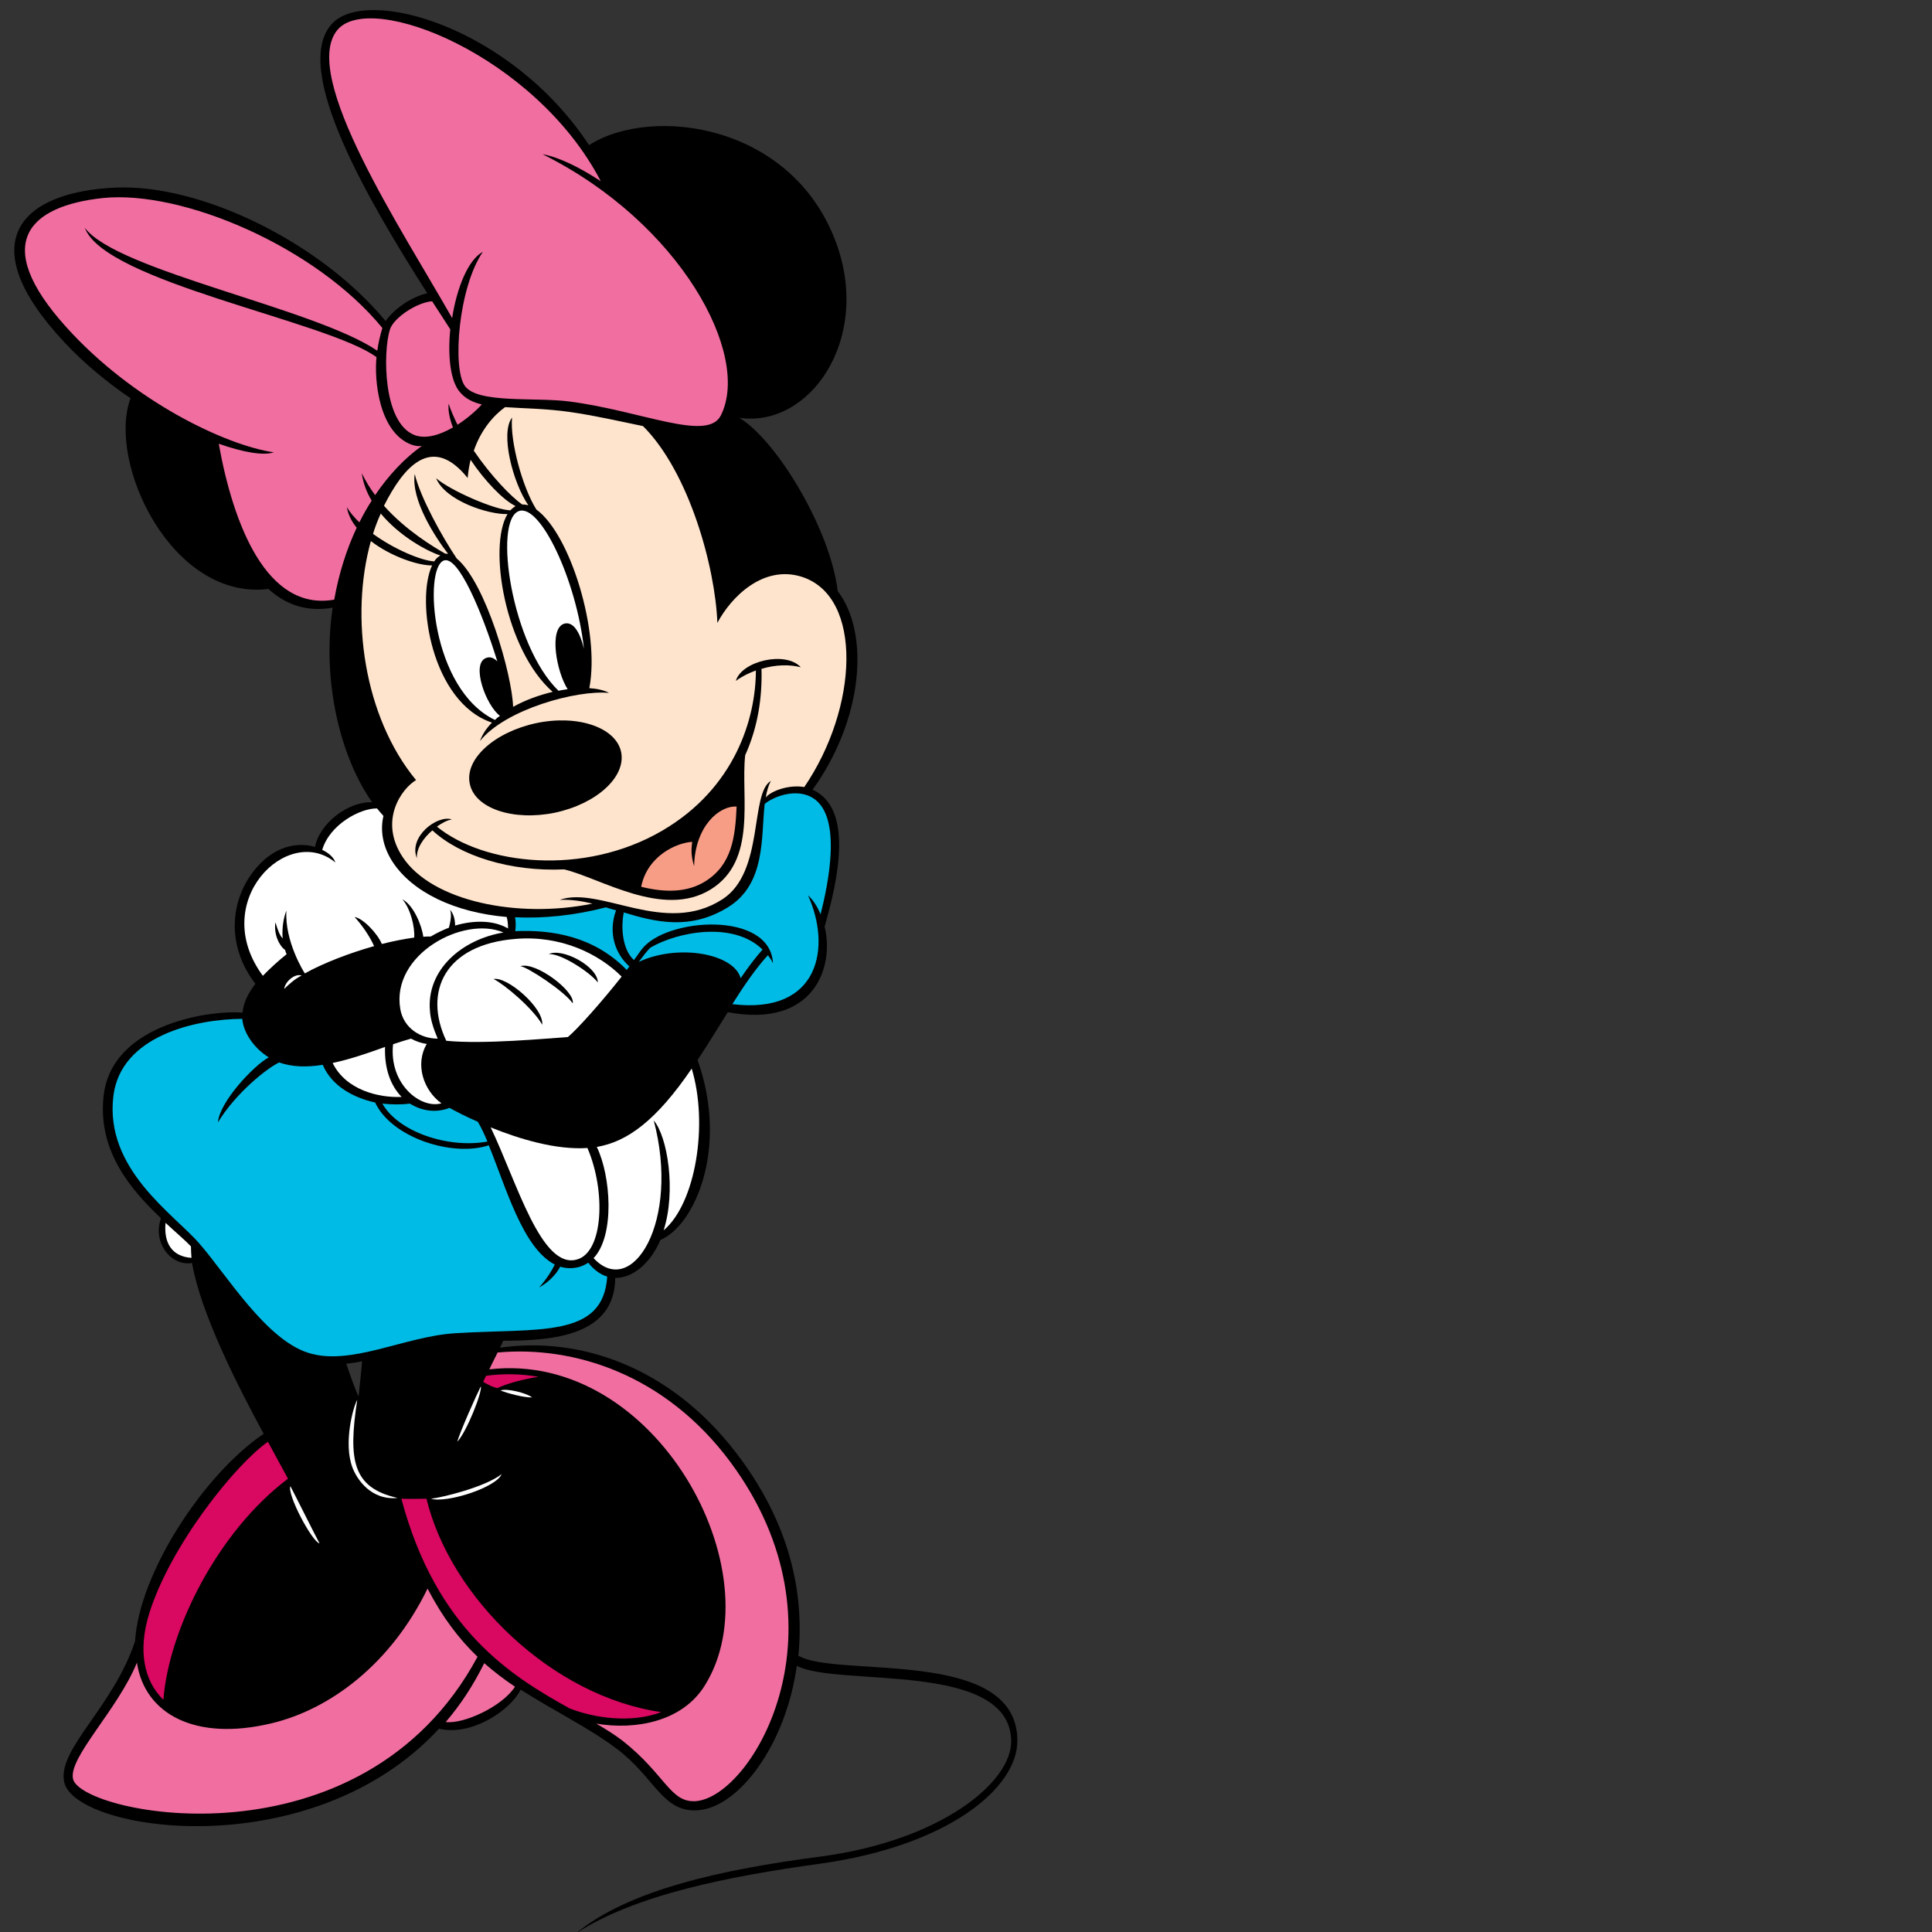 <?xml version="1.0" encoding="UTF-8" standalone="no"?>
<!-- Generator: Adobe Illustrator 21.1.0, SVG Export Plug-In . SVG Version: 6.00 Build 0)  -->

<svg
   xmlns:dc="http://purl.org/dc/elements/1.1/"
   xmlns:cc="http://creativecommons.org/ns#"
   xmlns:rdf="http://www.w3.org/1999/02/22-rdf-syntax-ns#"
   xmlns:svg="http://www.w3.org/2000/svg"
   xmlns="http://www.w3.org/2000/svg"
   xmlns:sodipodi="http://sodipodi.sourceforge.net/DTD/sodipodi-0.dtd"
   xmlns:inkscape="http://www.inkscape.org/namespaces/inkscape"
   version="1.0"
   id="Warstwa_1"
   x="0px"
   y="0px"
   viewBox="0 0 792 792"
   enable-background="new 0 0 792 792"
   xml:space="preserve"
   sodipodi:docname="minnie.svg"
   inkscape:version="0.92.4 (5da689c313, 2019-01-14)"><rect x="0" y="0" width="792" height="792" fill="#333333" stroke="none"/><defs
   id="defs55" /><sodipodi:namedview
   pagecolor="#ffffff"
   bordercolor="#666666"
   borderopacity="1"
   objecttolerance="10"
   gridtolerance="10"
   guidetolerance="10"
   inkscape:pageopacity="0"
   inkscape:pageshadow="2"
   inkscape:window-width="1366"
   inkscape:window-height="715"
   id="namedview53"
   showgrid="false"
   inkscape:zoom="0.84281414"
   inkscape:cx="228.96229"
   inkscape:cy="570.79988"
   inkscape:window-x="-8"
   inkscape:window-y="22"
   inkscape:window-maximized="1"
   inkscape:current-layer="Warstwa_1" />
<g
   id="g50"
   transform="matrix(1.096,0,0,1.096,-222.468,-35.423)">
	<path
   d="m 501.6,651.6 c 2.3,-23.6 -3.2,-49.7 -23.3,-75.9 -25.2,-32.8 -59.1,-43.5 -88.3,-39.3 0.4,-0.9 0.8,-1.8 1.2,-2.6 19,0 41.7,-2 41.9,-23.5 6.4,0.1 13.1,-5.3 16.9,-14.2 12.8,-5.4 25.6,-34.3 13.9,-67.3 3.9,-5.9 7.6,-12 11.3,-17.9 32.1,6.1 40,-16.8 36.2,-32 5.2,-18 10.8,-44.3 -4.5,-51.2 18.7,-25.9 21.7,-58.2 9.4,-74.3 -2.7,-23 -22.8,-56.4 -36.8,-64.8 26.1,3.8 49.2,-28.8 36.5,-64.7 C 499.9,78.5 446.8,71.6 423.3,86.6 394,42.1 339.5,26.8 326.9,41.5 312,58.5 341.1,108 362.8,142 c -6,1.4 -12.1,5.6 -15.6,10.4 C 322.8,122.9 278,101 246,102.5 c -34.9,1.6 -54.4,20.1 -18.7,58.1 7.4,7.9 15.9,14.8 24.5,20.7 -8.9,24.1 15.5,75.8 51.6,71.3 6.4,5.9 14.3,8.7 24,7 -4.2,28.5 3.4,56.8 14.8,72.8 -9,-0.4 -19.7,7.9 -21.4,16.7 -6.4,-1.9 -15.7,-0.6 -23.3,9.5 -7.8,10.3 -10.4,26.7 1,41.7 -2.6,3.4 -4.5,7 -4.8,10.8 -9.4,-1.1 -49.1,3.1 -52,31.4 -2.2,20.8 10.8,35.3 21.5,45.5 -3.3,9 3.8,18.1 11.6,16.7 3.2,18.6 16.9,45.7 26.8,63.9 -22.8,15.5 -46.6,52.4 -48.1,77.6 -8.3,24.9 -29.2,40.4 -26.5,52.7 4,18.5 92.2,31.9 140.2,-20 11.7,2.9 26.5,-6.5 30.5,-14.6 13.1,8.3 25.4,14.2 35.8,22 14.6,10.9 17.2,24.1 30.6,23.1 15.2,-1.1 32.8,-24.4 36.9,-54 15.3,8 79.4,-2.1 80.2,27.9 0.4,15.6 -26.4,37.6 -71.8,43.5 -35.8,4.7 -71.2,12.2 -91.2,28.8 22.4,-14.7 57.6,-21.5 91.5,-26.2 47.5,-6.6 74,-28.1 73.8,-46.2 -0.2,-35.1 -67.8,-23.1 -81.9,-31.6 z m -164.5,-97 c -1,-1.8 -3.4,-8.6 -4.6,-12.2 2,-0.2 3.9,-0.5 5.9,-0.9 -0.2,3.3 -0.8,8.2 -1.3,13.1 z"
   id="path2"
   inkscape:connector-curvature="0" />
	<path
   d="m 466.9,361.9 c -7.1,4.5 -15.7,4.2 -24.1,2.1 2.3,-11.6 13.3,-16.5 19.1,-16.8 -0.5,3.5 -0.3,5.7 0.7,9.1 0.3,-14.8 9.3,-22.7 15.9,-22.3 -0.5,11.5 -1.8,21.7 -11.6,27.9 z"
   id="path4"
   inkscape:connector-curvature="0"
   style="fill:#f79c85" />
	<path
   d="m 393.9,223.2 c -5.7,-0.1 -22.3,-7.3 -27.8,-12 3.5,8.4 19.4,13.6 26.7,13.4 -7.4,12.3 -0.8,51 16.9,66.5 -5.1,1.2 -10.3,3.1 -14.8,5.6 -0.4,-12.1 -10.2,-46.4 -21.1,-55.5 -5.4,-8 -13.6,-22.8 -15.7,-31.6 -1.4,9.6 7.4,23.3 12.5,29.9 -0.4,-0.1 -0.7,-0.1 -1.1,-0.1 -4.5,-2.6 -14.7,-8.7 -22.9,-17.9 7.2,-14.3 17.8,-27.2 31.3,-10.4 0.2,-2.4 0.6,-4.7 1.1,-6.8 5.3,7.9 12.1,15 16.8,17.3 -0.7,0.5 -1.4,1 -1.9,1.6 z m -26.2,16.9 c -5.4,-1.8 -15.4,-7.4 -22.3,-15.7 -1.1,2.4 -2.1,5 -2.9,7.6 8,5.8 18,10 22.9,10.3 0.6,-1 1.4,-1.7 2.3,-2.2 z m 136.1,86.6 c -5.6,-1 -12.4,1.4 -14.4,3.9 0.4,-2.4 1,-4.5 1.9,-6.2 -7.9,4.8 -2.4,34 -18,44.2 -21.6,14.1 -45.8,-5.1 -61,0.3 4,-0.2 8.1,0.4 12.3,1.4 -27.8,5.7 -60,-0.8 -71,-17.4 -9.1,-13.7 -0.3,-25.7 5,-28.8 -19.5,-23.6 -24.8,-61.1 -16.9,-89.4 7.5,5.8 17.8,9.2 22.9,9.1 -6.2,13.1 -0.2,51.3 22.4,58.8 -2.1,2.1 -3.6,4.4 -4.5,6.9 9.5,-11.9 36.3,-19.2 48.3,-18 -1.8,-1 -4.4,-1.6 -7.4,-1.8 4.1,-21.1 -7.1,-57.6 -19.8,-66.8 -5.1,-8.1 -9.9,-25.3 -9.1,-34.4 -4.5,5.9 0.3,24.4 6.1,32.8 -0.8,-0.2 -1.6,-0.3 -2.3,-0.3 -4.1,-2.8 -11.7,-10.7 -18.1,-20.1 2.7,-7.9 7.5,-13.3 11.7,-16.3 6.8,0.5 15,0.5 24.1,1.8 9.2,1.3 18.8,3.5 27.5,5.3 17.3,17.3 27,52.8 27.8,73.6 5,-9.5 17.1,-21.9 31.7,-17.2 22.9,7.5 21,49 0.8,78.6 z m -125.1,-1.2 c 1.9,9.2 16.2,14 31.8,10.8 15.6,-3.3 26.7,-13.4 24.8,-22.7 -1.9,-9.2 -16.2,-14.1 -31.8,-10.8 -15.7,3.4 -26.8,13.5 -24.8,22.7 z m 123.8,-43.6 c -5.6,-6.2 -22.1,-2.4 -24.3,5.1 2.3,-1.7 4.8,-2.9 7.5,-3.9 0,17.9 -7.8,44 -35,59.9 -29.4,17.2 -66.8,12.8 -84.3,-1.5 1.9,-1.4 3.9,-2.4 5.6,-2.7 -5.5,-1.8 -16.3,6.5 -13.1,14.5 -0.2,-3.7 2.5,-7.6 5.8,-10.4 10.4,9.6 29.2,15.5 49.3,14.6 13.5,3.2 37,18.5 54.8,7.5 17.5,-10.8 11.2,-34.5 12.9,-50.2 4.8,-10.6 6.4,-21.7 6.1,-32.3 5.2,-1.6 10.6,-1.7 14.7,-0.6 z"
   id="path6"
   inkscape:connector-curvature="0"
   style="fill:#fee4cd" />
	<path
   d="m 353.1,592.9 c 3.3,0.1 6,0 9.4,0 9,37.2 47.2,74 87.8,79.8 -11.3,4.3 -25.2,2.2 -34.3,-1.4 -22,-12.2 -49.8,-29.4 -62.9,-78.4 z m 51.3,-45.6 c -6.2,-1.1 -12.8,-1.3 -19.6,-0.4 -0.5,1 -0.9,1.8 -1.1,2.3 2.1,1.2 3.7,2 5.3,2.3 4,-1.8 9.5,-3.3 15.4,-4.2 z m -145.6,88.5 c -4.3,13.9 -2,25.2 5.3,32.3 1.9,-25.7 20,-62.7 46.6,-82.7 -1.7,-3.2 -4.4,-8 -7.5,-13.8 -11.8,8.1 -36.4,38.5 -44.4,64.2 z"
   id="path8"
   inkscape:connector-curvature="0"
   style="fill:#d90861" />
	<path
   d="m 230.3,697.7 c -1.8,-8 16.6,-25.7 23.9,-43.5 2.9,19.3 21.9,29.5 50.3,22.7 21.9,-5.2 44.6,-22.1 58.4,-50.4 5.6,10.8 11.9,19 18.7,25.5 -43.4,80.6 -148.4,59 -151.3,45.7 z m 165.3,-34.5 c -3.9,-2.6 -7.7,-5.5 -11.5,-8.8 -4.1,8.3 -8.9,15.6 -14.4,22 6.6,0.9 21.2,-5.8 25.9,-13.2 z m 80.6,-84 c -24.5,-33 -58.8,-43.6 -87.1,-41 -1,2.1 -2.2,4.3 -3.1,6.3 62.3,-7.2 107.2,76 80.5,118.4 -8.4,13.4 -25.9,16.6 -40.5,14.1 3.6,2.1 6.8,4.1 9.7,6.3 16.3,12.8 17.9,23.4 27.6,22.7 21.4,-1.8 58.5,-65.3 12.9,-126.8 z"
   id="path10"
   inkscape:connector-curvature="0"
   style="fill:#f16ea0" />
	<path
   d="m 329.2,43.5 c 12.4,-14.8 74,9.6 98.5,56.6 -7.8,-5.1 -15.6,-9 -21.8,-10.1 51.5,25.6 78.1,75 66.7,97.7 -5,10 -29.6,-1.7 -56.6,-5.2 -12.7,-1.7 -34.5,0.9 -39.2,-5.9 -4.7,-6.8 -2.3,-36.9 6.8,-50.1 -5.6,3 -9.8,13.7 -11.5,24.8 C 353.4,118.3 315,60.5 329.2,43.5 Z m 19.6,112.1 c -2.6,8.5 -2.6,34.7 9.1,39.4 4.3,1.7 9.6,0 14.5,-2.8 -1.3,-3.4 -1.9,-6.5 -1.6,-8.9 0.8,2.6 2,5.2 3.3,7.9 3.7,-2.4 6.9,-5.2 9.1,-7.6 -3.3,-0.8 -6,-2.1 -8,-4.4 -3.8,-4.1 -4.8,-13.7 -3.8,-23.7 -2.1,-3.3 -4.4,-6.8 -6.8,-10.5 -5.5,0.4 -14.3,6 -15.8,10.6 z m 8,43 C 344.7,194 342.9,174.4 343.8,165.9 325.5,152.4 242,137.8 234.7,117.5 c 11.8,16.1 86.1,30.1 109.4,46 0.4,-2.9 1.1,-5.9 1.9,-8.5 -24.9,-30.4 -74.9,-51.7 -104.6,-48.6 -27.1,2.9 -42.3,16.5 -13.7,48.2 25.1,27.9 59.8,44.3 77.7,46.9 -3.7,1.3 -11.2,0.1 -20.6,-3.2 5.4,30.1 17.9,62.8 43.2,58.3 1.7,-9.7 4.6,-18.8 8.4,-26.9 -1.9,-2.3 -3.2,-4.9 -3.7,-7.7 1.2,2 2.8,3.9 4.7,5.7 1.4,-2.8 2.9,-5.5 4.6,-8.1 -1.9,-3.2 -3.2,-6.6 -3.7,-10.3 1.4,2.9 3.1,5.7 5,8.2 5.1,-7.5 11,-13.8 17.5,-18.4 -1.1,0.2 -2.3,0.1 -4,-0.5 z"
   id="path12"
   inkscape:connector-curvature="0"
   style="fill:#f16ea0" />
	<path
   d="m 438.4,393.8 c -0.3,0.4 -0.7,0.9 -1,1.3 -12.3,-12.6 -27.9,-15.1 -41.7,-14.5 0.2,-1.6 0.3,-3.5 -0.1,-5.2 10.5,0.5 22,-0.6 34,-3.7 1.3,0.4 2.5,0.8 3.8,1.1 -3.1,8.6 -0.2,16.4 5,21 z m 49.8,-6.3 c -10.9,-10.7 -31.8,-6.7 -42,-0.7 -1.2,1.2 -2.6,3 -4.3,5.3 14.8,-6.9 35.6,-3.1 38.1,6.1 2.8,-4.1 5.5,-7.7 8.2,-10.7 z M 346,445.1 c 5.8,10.4 24.3,16.9 39.3,14.2 -1.2,-2.9 -2.4,-5.4 -3.6,-7.4 -4.4,-1.9 -8,-3.8 -10.6,-5.2 -4.8,1.9 -10.2,1.3 -14.8,-1.6 -3.1,0.4 -6.6,0.4 -10.3,0 z M 507.2,330.9 c -6,-3.9 -14.5,-0.9 -18.2,2.1 -1.4,12.3 0.5,30 -13.8,38.7 -14,8.6 -26.8,5.6 -38.9,1.9 -1.2,5.9 -0.4,14.1 3.8,17.8 1.1,-1.4 2,-2.9 3,-4.1 9.1,-11.8 48,-14.4 49,5.3 -0.5,-1.1 -1.2,-2.1 -1.9,-3 -4.5,4.9 -8.9,11.3 -13.3,18.3 32.9,4 37,-21.7 28.3,-40.7 1.9,1.7 3.5,4.2 4.7,7.1 2.9,-11.4 8.1,-36.4 -2.7,-43.4 z M 423,504.6 c -3.8,2.6 -8,2.3 -10.5,1.5 -1.2,2.4 -3.8,5.5 -7.9,7.8 2.9,-3.2 4.8,-6.4 5.9,-8.6 -12,-6.1 -18.3,-29 -24.7,-44.6 -13.7,4.5 -36.4,-2.9 -42.5,-16 -8.1,-1.8 -16.2,-6.1 -19.6,-14.1 -5.7,0.9 -11.3,0.9 -16.3,-0.9 -4.6,2.2 -16.1,11.3 -22.9,22.4 0.6,-7.6 13.2,-21.1 19,-24.3 -5.4,-3.3 -9.5,-9.2 -9.9,-14.4 -17.7,0.1 -45.4,6.4 -48.2,28.8 -3.4,27.4 22.5,44.1 32.2,55.3 10.2,11.7 24.7,35.7 40.6,40.8 15.9,5.1 36,-6.1 54.9,-7.3 31.2,-2 55.5,2.1 57,-21.2 -2.4,-0.7 -4.9,-2.4 -7.1,-5.2 z"
   id="path14"
   inkscape:connector-curvature="0"
   style="fill:#00bbe5" />
	<g
   id="g48">
		<path
   d="m 461.7,432 c -13.2,19.4 -24.1,27.4 -35.5,29.3 5.3,10.9 6.8,33.2 -1.2,41.6 14.4,15.5 32.5,-13.7 22.5,-51.5 5.2,6.1 8.4,26.4 3.7,41.1 12,-10.1 16.8,-39.7 10.5,-60.5 z"
   id="path16"
   inkscape:connector-curvature="0"
   style="fill:#ffffff" />
		<path
   d="m 422.7,461.7 c -11.7,0.8 -25.3,-3.3 -36.2,-7.7 9.7,20.1 18.9,53.3 32.3,49.4 9.8,-2.7 10.9,-25.4 3.9,-41.7 z"
   id="path18"
   inkscape:connector-curvature="0"
   style="fill:#ffffff" />
		<path
   d="m 327.4,429.9 c 4.9,10.1 17.2,13.1 25.8,12.7 -3.9,-4 -6.5,-10.2 -6.2,-18.7 -6.1,2.2 -12.9,4.6 -19.6,6 z"
   id="path20"
   inkscape:connector-curvature="0"
   style="fill:#ffffff" />
		<path
   d="m 391.3,381.1 c -14.9,-6.4 -42.1,8.2 -38.6,28.6 1.2,7.1 7.5,11.1 14,11.1 -1.6,-3.7 -2.7,-7.2 -2.9,-10.3 -1.4,-15.4 11.9,-26.8 27.5,-29.4 z"
   id="path22"
   inkscape:connector-curvature="0"
   style="fill:#ffffff" />
		<path
   d="m 350,422.9 c 2.4,-0.8 4.6,-1.5 6.7,-2.1 1.8,1 3.9,1.7 5.9,2 -4.5,7.6 -1.2,17.4 5.5,22.2 -7.9,2.2 -19.7,-7.3 -18.1,-22.1 z"
   id="path24"
   inkscape:connector-curvature="0"
   style="fill:#ffffff" />
		<path
   d="m 421.4,275 c -1.4,-5.9 -3.9,-10.4 -7.4,-9.4 -5.8,1.8 -2.9,18 1.3,24.5 -1.1,0.2 -2.3,0.3 -3.4,0.6 -17.5,-16.8 -24.5,-63.5 -14.9,-67.2 8,-3 21.6,25.8 24.4,51.5 z"
   id="path26"
   inkscape:connector-curvature="0"
   style="fill:#ffffff" />
		<path
   d="M 388.1,301.6 C 364.2,290.1 361.4,245 368.9,242 c 5.4,-2.2 14.3,19 20.1,37.7 -1.4,-1.4 -2.8,-1.9 -4.4,-1.2 -5.4,2.4 0.1,17.6 5.4,21.6 -0.7,0.4 -1.3,0.9 -1.9,1.5 z"
   id="path28"
   inkscape:connector-curvature="0"
   style="fill:#ffffff" />
		<path
   d="m 328.4,354.9 c -0.5,-1.7 -2.3,-3.5 -4.9,-4.7 2.8,-9.5 14.2,-15.6 20.5,-15.5 0.8,1 1.6,1.9 2.4,2.8 -1.2,5.1 -0.5,11.2 3.5,17.3 7.3,11.1 22.9,18.8 42.6,20.5 0.3,1.1 0.5,2.4 0.5,4.3 -5.3,-3.1 -12.6,-3.2 -19.8,-1.1 0,-2.1 -0.5,-4.4 -1.9,-5.9 0.7,1.7 0.2,4.4 -0.4,6.7 -2.3,0.9 -4.6,2 -6.8,3.3 -0.9,0 -1.8,0 -2.8,0.1 -0.5,-4.1 -3.6,-11.8 -7.8,-14 3.1,3.6 4.7,10.5 4.4,14.3 -3.6,0.5 -7.8,1.3 -12.1,2.4 -1.6,-3.9 -7,-9.6 -10.2,-10.1 2.7,2.9 5.8,7.4 7.3,10.9 -9.3,2.6 -19.1,6.4 -25.9,10.2 -0.3,-0.4 -7.6,-12 -6.9,-23.5 -1.1,2.8 -1.7,6.6 -1.4,10.4 -1,-1 -1.7,-2.7 -2.7,-6 -0.7,4.5 1.5,8.9 3.6,10.3 0.2,0.6 0.3,1.1 0.6,1.6 -3,2.4 -6.1,5.2 -8.9,8.1 -20.5,-27.7 9.3,-57.1 27.1,-42.4 z"
   id="path30"
   inkscape:connector-curvature="0"
   style="fill:#ffffff" />
		<path
   d="m 264.9,489.7 c 3.5,3.3 6.9,6.1 9.5,8.8 0,1.4 0.1,2.8 0.2,4.3 -7.5,-0.5 -10.4,-5.8 -9.7,-13.1 z"
   id="path32"
   inkscape:connector-curvature="0"
   style="fill:#ffffff" />
		<path
   d="m 395.8,383.5 c -26.4,2.1 -34.6,19.7 -25.9,38.1 13.8,1.4 38,-0.9 45.5,-1.4 3.7,-3.1 12.6,-13.1 20.1,-22.6 -8.6,-8.6 -22.8,-15.5 -39.7,-14.1 z m 10,32.1 c -3.5,-6.1 -13.9,-14.9 -18.2,-17.1 5.1,-1 18.8,10.8 18.2,17.1 z m 11.4,-8 c -3.3,-4.7 -17.1,-13.7 -19.6,-13.9 5.9,-1.8 20.6,9.5 19.6,13.9 z m -9,-18.4 c 5,-2.5 18.3,4.5 18.4,10.6 -2.9,-3.8 -13.9,-11 -18.4,-10.6 z"
   id="path34"
   inkscape:connector-curvature="0"
   style="fill:#ffffff" />
		<path
   d="m 311.6,588.2 c 1.9,3.6 7.7,15.3 10.9,21.4 -2.8,-0.6 -12.2,-18.3 -10.9,-21.4 z"
   id="path36"
   inkscape:connector-curvature="0"
   style="fill:#ffffff" />
		<path
   d="m 334.8,581.2 c 1.6,4.3 6.9,12.4 16.9,11.4 -17,-3.8 -18.5,-14.3 -15.1,-36.7 -1.6,2.8 -5.2,16.3 -1.8,25.3 z"
   id="path38"
   inkscape:connector-curvature="0"
   style="fill:#ffffff" />
		<path
   d="m 364.2,592.9 c 4.3,-0.5 20.3,-4.4 26.4,-9.2 -2,5 -20.5,10.9 -26.4,9.2 z"
   id="path40"
   inkscape:connector-curvature="0"
   style="fill:#ffffff" />
		<path
   d="m 382.8,550.9 c -1.8,3.6 -7.7,16.8 -8.8,20.7 3.6,-3.8 9.5,-18.9 8.8,-20.7 z"
   id="path42"
   inkscape:connector-curvature="0"
   style="fill:#ffffff" />
		<path
   d="m 390.2,552.4 c 2.7,1.1 8.8,2.7 11.8,2.6 -2.1,-1.7 -9.6,-3.5 -11.8,-2.6 z"
   id="path44"
   inkscape:connector-curvature="0"
   style="fill:#ffffff" />
		<path
   d="m 315.8,397.2 c -2.5,1.2 -5.1,3.6 -6.5,5 0.2,-2.5 3.8,-5.9 6.5,-5 z"
   id="path46"
   inkscape:connector-curvature="0"
   style="fill:#ffffff" />
	</g>
</g>
</svg>